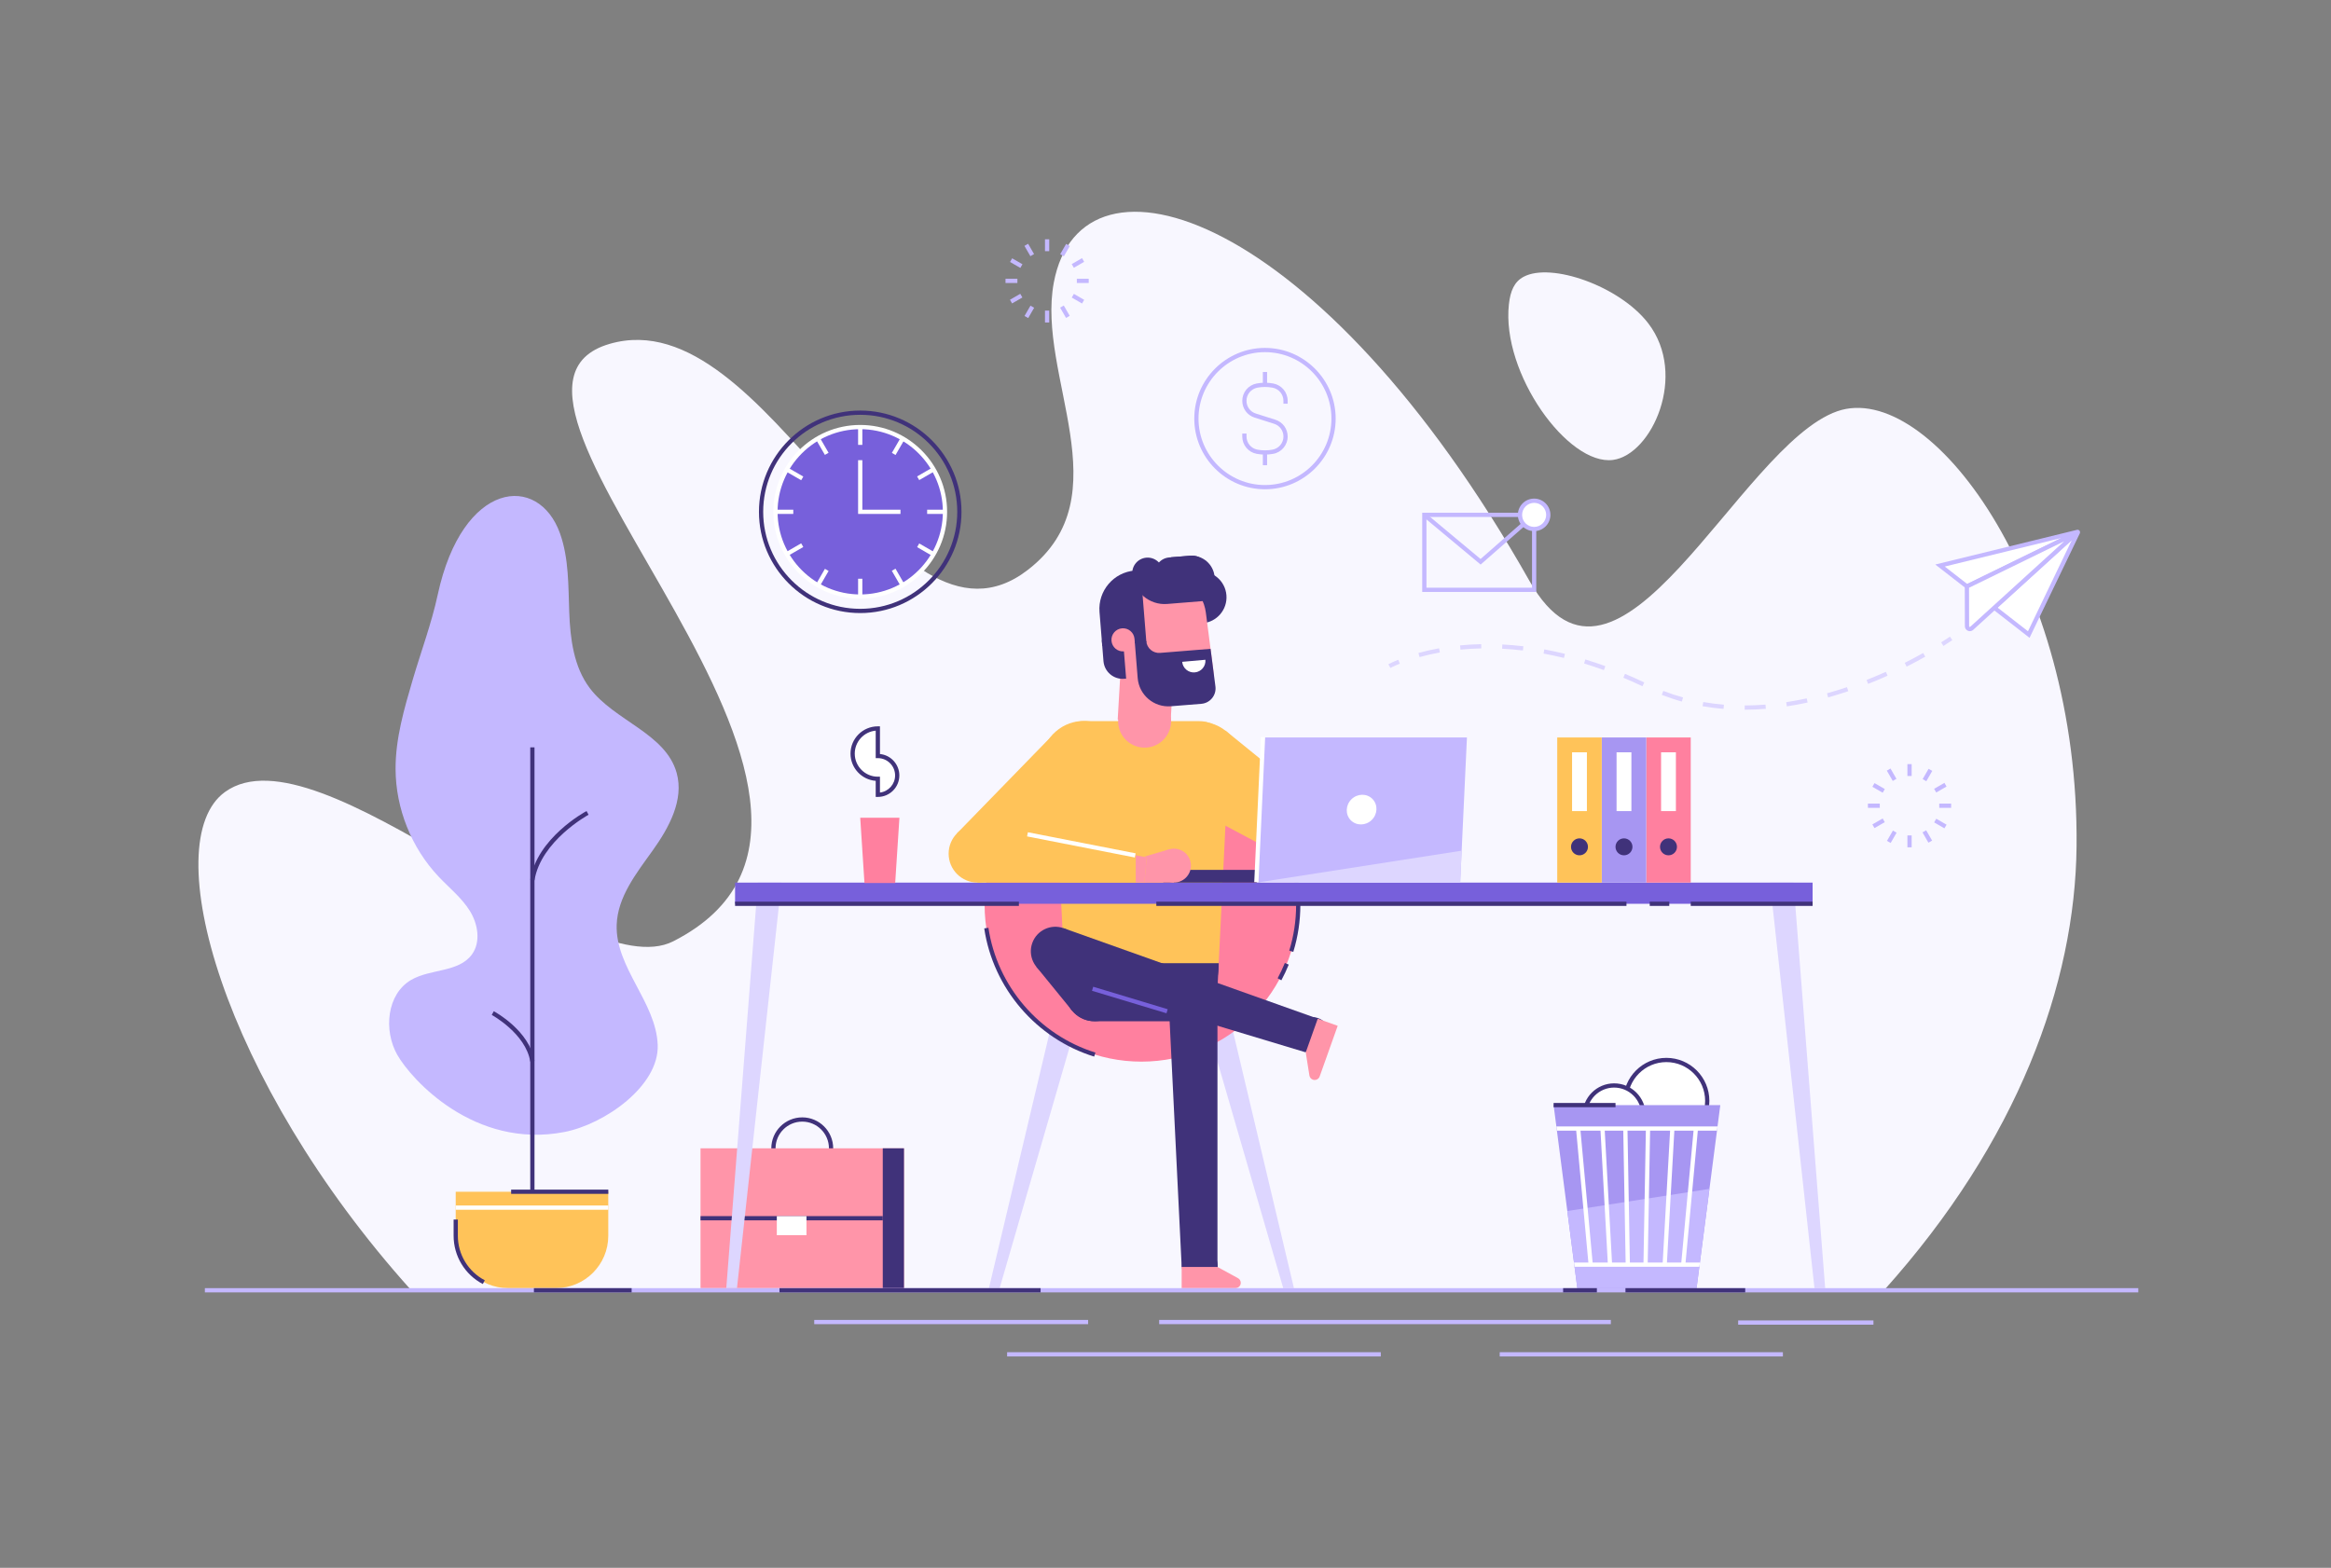 <?xml version="1.0" encoding="utf-8"?>
<!-- Generator: Adobe Illustrator 23.0.0, SVG Export Plug-In . SVG Version: 6.00 Build 0)  -->
<svg version="1.1" id="_x2014_ŽÓť_x5F_1" xmlns="http://www.w3.org/2000/svg" xmlns:xlink="http://www.w3.org/1999/xlink"
	 x="0px" y="0px" viewBox="0 0 1100 740" style="enable-background:new 0 0 1100 740;" xml:space="preserve">
<rect x="0" y="0" width="1100" height="740" fill="#808080" stroke="none"/>
<style type="text/css">
	.st0{fill:#F8F7FF;}
	.st1{fill:#DDD6FF;}
	.st2{fill:#FF809F;}
	.st3{fill:#40327A;}
	.st4{fill:#FF95A9;}
	.st5{fill:#FFFFFF;}
	.st6{fill:#7760DB;}
	.st7{fill:#FFC359;}
	.st8{fill:#C4B8FF;}
	.st9{fill:none;}
	.st10{fill:#A796F2;}
	.st11{fill:#333854;}
</style>
<path class="st0" d="M889.07,608.99h-695c-89.25-99.25-120.41-211.7-87.89-235.19c44.46-32.12,167.99,92.58,211.49,70.5
	c124.27-63.1-111.93-258.18-30-281.99c75.38-21.9,132.6,156.85,197.44,106.62c44.96-34.83,3.94-91.48,12.17-135.48
	c13.05-69.82,125.64-34,224.46,140.7c41.66,73.64,98.76-63.9,145.33-80.06c43.24-15,114.16,79.06,112.86,205.43
	C979.27,464.39,952.07,538.88,889.07,608.99z"/>
<g>
	<polygon class="st1" points="561.62,456.58 605.56,607.99 610.61,607.99 574.68,456.58 	"/>
	<polygon class="st1" points="515.67,456.58 471.73,607.99 466.68,607.99 502.61,456.58 	"/>
</g>
<circle class="st2" cx="538.64" cy="427.08" r="74"/>
<path class="st3" d="M610.3,449.29l-1.91-0.59c2.16-6.97,3.25-14.25,3.25-21.62c0-10.96-2.37-21.49-7.04-31.31l1.81-0.86
	c4.8,10.09,7.23,20.91,7.23,32.17C613.64,434.65,612.52,442.12,610.3,449.29z"/>
<path class="st3" d="M516.34,498.71c-27.32-8.5-47.69-32.26-51.88-60.52l1.98-0.29c4.08,27.51,23.9,50.64,50.5,58.91L516.34,498.71z
	"/>
<path class="st3" d="M604.67,462.69l-1.76-0.95c1.26-2.33,2.4-4.76,3.4-7.21l1.85,0.75C607.14,457.8,605.96,460.3,604.67,462.69z"/>
<g>
	<path class="st3" d="M378.58,556.59c-8.05,0-14.6-6.55-14.6-14.6c0-8.05,6.55-14.6,14.6-14.6c8.05,0,14.6,6.55,14.6,14.6
		C393.18,550.04,386.63,556.59,378.58,556.59z M378.58,529.39c-6.95,0-12.6,5.65-12.6,12.6c0,6.95,5.65,12.6,12.6,12.6
		c6.95,0,12.6-5.65,12.6-12.6C391.18,535.04,385.53,529.39,378.58,529.39z"/>
	<rect x="330.58" y="541.99" class="st4" width="96" height="66"/>
	<rect x="416.58" y="541.99" class="st3" width="10" height="66"/>
	<rect x="330.58" y="573.99" class="st3" width="86" height="2"/>
	<rect x="366.58" y="573.99" class="st5" width="14" height="9"/>
</g>
<path class="st3" d="M575.11,454.72c0,4.83-0.94,9.43-2.64,13.65h-67.64c-1.7-4.22-2.64-8.82-2.64-13.65
	c0-20.14,16.32-36.46,36.46-36.46C558.78,418.26,575.11,434.58,575.11,454.72z"/>
<circle class="st3" cx="538.64" cy="454.72" r="10"/>
<ellipse transform="matrix(0.879 -0.477 0.477 0.879 -114.117 344.192)" class="st6" cx="620.6" cy="396.77" rx="13.64" ry="13.64"/>
<polygon class="st7" points="556.32,378.03 614.19,408.82 629.21,386.19 578.34,344.86 "/>
<ellipse transform="matrix(0.955 -0.298 0.298 0.955 -81.709 185.028)" class="st7" cx="565.71" cy="360.37" rx="20" ry="20"/>
<polygon class="st7" points="522.96,376.82 469.07,414.14 451.51,393.42 497.22,346.44 "/>
<ellipse transform="matrix(0.062 -0.998 0.998 0.062 120.041 848.511)" class="st7" cx="511.58" cy="360.37" rx="20" ry="20"/>
<circle class="st3" cx="516.49" cy="468.37" r="13.65"/>
<circle class="st3" cx="560.78" cy="468.37" r="13.65"/>
<path class="st7" d="M579.99,355.06l-4.89,99.66h-72.92l-4.89-99.66c-0.39-7.99,5.98-14.69,13.98-14.69h54.73
	C574.01,340.37,580.39,347.07,579.99,355.06z"/>
<path class="st3" d="M575.1,454.72l-0.67,13.65l-0.03,0.67c-0.36,7.27-6.36,12.98-13.63,12.98h-44.25
	c-7.28,0-13.28-5.71-13.63-12.98l-0.03-0.67l-0.67-13.65H575.1z"/>
<ellipse transform="matrix(0.69 -0.724 0.724 0.69 -257.347 594.713)" class="st3" cx="566.07" cy="597.99" rx="8.44" ry="8.44"/>
<circle class="st3" cx="562.96" cy="470.66" r="11.57"/>
<polygon class="st3" points="557.64,597.99 551.39,470.66 574.52,470.66 574.52,597.99 "/>
<path class="st4" d="M583.01,607.99h-25.38v-10h16.89l9.69,5.29c0.81,0.44,1.31,1.29,1.31,2.2l0,0
	C585.52,606.86,584.4,607.99,583.01,607.99z"/>
<ellipse transform="matrix(0.224 -0.975 0.975 0.224 4.01 982.56)" class="st3" cx="619.01" cy="488.76" rx="8.44" ry="8.44"/>
<path class="st3" d="M501.89,438.09c6.02,2.14,9.16,8.76,7.02,14.77c-2.14,6.02-8.76,9.16-14.77,7.02
	c-6.02-2.14-9.16-8.76-7.02-14.77C489.26,439.09,495.87,435.95,501.89,438.09z"/>
<polygon class="st3" points="616.18,496.7 494.13,459.89 501.89,438.09 621.85,480.8 "/>
<path class="st4" d="M622.75,508.08l8.51-23.91l-9.42-3.35l-5.66,15.91l1.73,10.9c0.14,0.91,0.77,1.66,1.64,1.97l0,0
	C620.85,510.06,622.28,509.38,622.75,508.08z"/>
<rect x="528.43" y="313.31" transform="matrix(0.998 0.058 -0.058 0.998 19.812 -30.742)" class="st4" width="25" height="27.09"/>
<path class="st4" d="M552.62,341.1c-0.4,6.89-6.31,12.16-13.2,11.76c-6.89-0.4-12.16-6.31-11.76-13.2
	c0.4-6.89,6.31-12.16,13.2-11.76C547.76,328.29,553.02,334.2,552.62,341.1z"/>
<polygon class="st3" points="505.91,476.99 489.05,456.3 505.73,440.38 525.61,458.21 "/>
<g>
	<polygon class="st1" points="368.72,416.58 367.67,426.58 347.78,607.99 342.73,607.99 357.66,416.58 	"/>
	<polygon class="st1" points="835.31,416.58 836.36,426.58 856.25,607.99 861.3,607.99 846.37,416.58 	"/>
</g>
<rect x="346.88" y="416.58" class="st6" width="508.49" height="10"/>
<circle class="st7" cx="461.3" cy="402.92" r="13.64"/>
<g>
	<defs>
		<polygon id="SVGID_1_" points="666.69,416.58 570.69,416.58 573.88,348.08 669.88,348.08 		"/>
	</defs>
	<clipPath id="SVGID_2_">
		<use xlink:href="#SVGID_1_"  style="overflow:visible;"/>
	</clipPath>
</g>
<rect x="548.94" y="410.58" class="st3" width="48" height="6"/>
<polygon class="st8" points="692.25,348.08 689.76,401.51 689.06,416.58 593.06,416.58 596.25,348.08 "/>
<ellipse transform="matrix(0.715 -0.699 0.699 0.715 -84.206 557.977)" class="st5" cx="642.66" cy="382.33" rx="7.17" ry="6.84"/>
<polygon class="st1" points="689.76,401.51 689.06,416.58 593.06,416.58 "/>
<path class="st3" d="M567.51,294.15l-3.62,0.29l-1.97-24.46l3.62-0.29c6.75-0.54,12.67,4.49,13.21,11.24l0,0
	C579.29,287.69,574.26,293.6,567.51,294.15z"/>
<path class="st3" d="M539.58,319.65l-9.06,0.73c-5,0.4-9.39-3.33-9.79-8.33l-0.8-9.92l18.12-1.46L539.58,319.65z"/>
<path class="st3" d="M565.01,293.71l-9.84,0.79l-2.53-31.48l8.79-0.71c6-0.48,11.26,3.99,11.75,10l0.87,10.78
	C574.48,288.52,570.43,293.28,565.01,293.71z"/>
<path class="st4" d="M564.33,326.93l-32.16,2.59l-2.92-36.22c-0.89-11.02,7.32-20.67,18.34-21.55l0,0
	c10.64-0.86,20.08,6.79,21.45,17.38l3.57,27.58C573.28,321.85,569.51,326.51,564.33,326.93z"/>
<path class="st9" d="M571.26,306.26l-2.22-17.15L571.26,306.26z"/>
<path class="st3" d="M535.52,269.29l2.71-0.22l2.75,34.1l-20.83,1.68l-1.29-15.99C518.06,278.86,525.51,270.09,535.52,269.29z"/>
<path class="st4" d="M530.38,307.44l5.44-0.44l-0.44-5.44c-0.24-3-2.87-5.24-5.87-5l0,0c-3,0.24-5.24,2.87-5,5.87l0,0
	C524.75,305.45,527.38,307.69,530.38,307.44z"/>
<path class="st3" d="M571.45,283.4l-20.64,1.66c-8.41,0.68-15.8-5.61-16.48-14.02c-0.32-4,2.66-7.51,6.66-7.83
	c4-0.32,7.51,2.66,7.83,6.66c0.03,0.42,0.4,0.73,0.82,0.7l20.64-1.66L571.45,283.4z"/>
<path class="st3" d="M563.16,276.77l-10.27,0.83c-4,0.32-7.51-2.66-7.83-6.66c-0.32-4,2.66-7.51,6.66-7.83l10.27-0.83
	c4-0.32,7.51,2.66,7.83,6.66C570.15,272.94,567.16,276.45,563.16,276.77z"/>
<path class="st3" d="M573.56,324c0.53,4.12-2.49,7.85-6.63,8.19l-14.4,1.16c-8,0.64-15.02-5.32-15.66-13.33l-1.37-16.97l5.43-0.44
	l0,0c0.27,3.34,3.19,5.82,6.53,5.55l23.8-1.92L573.56,324z"/>
<g>
	<path class="st4" d="M561.68,406.31c-1.24-4.24-5.68-6.67-9.92-5.43c-4.24,1.24-6.67,5.68-5.43,9.92c1.24,4.24,5.68,6.67,9.92,5.43
		C560.49,414.99,562.92,410.55,561.68,406.31z"/>
	<path class="st4" d="M545.77,408.88c0.93,3.18-0.89,6.51-4.07,7.44c-3.18,0.93-6.51-0.89-7.44-4.07c-0.93-3.18,0.89-6.51,4.07-7.44
		C541.51,403.87,544.84,405.7,545.77,408.88z"/>
	<polygon class="st4" points="554,416.56 540.02,416.56 538.33,404.8 551.76,400.88 	"/>
</g>
<polygon class="st7" points="463.92,389.54 541.16,404.68 540.01,416.57 535.96,416.57 529.97,416.57 461.31,416.58 "/>
<polygon class="st4" points="540.02,416.57 541.17,404.67 535.96,403.65 535.96,416.57 "/>
<rect x="492.5" y="390.54" class="st7" width="11.33" height="11.33"/>
<rect x="509.54" y="372.76" transform="matrix(0.192 -0.981 0.981 0.192 21.168 823.065)" class="st5" width="2" height="51.82"/>
<rect x="532.25" y="453.32" transform="matrix(0.289 -0.957 0.957 0.289 -72.336 845.996)" class="st6" width="2" height="36.73"/>
<g>
	<path class="st8" d="M206.56,280.71c-2.94,13.63-7.87,26.75-11.8,40.12c-4.05,13.77-8.14,27.77-8.09,42.12
		c0.06,18.66,7.47,37.2,20.28,50.78c5.02,5.32,10.88,9.97,14.75,16.17c3.87,6.21,5.29,14.73,0.97,20.63
		c-6.23,8.51-19.56,6.67-28.67,11.99c-11.47,6.7-13.07,23.77-6.53,35.33s36.33,44.64,78.83,36.45
		c19.02-3.67,44.81-21.77,44.07-41.13c-0.77-20.16-20.01-36.48-19.36-56.65c0.43-13.21,9.31-24.37,17-35.12
		c7.69-10.75,14.85-23.85,11.31-36.58c-5.21-18.74-29.35-24.53-41.04-40.08c-7.53-10.01-9.18-23.18-9.65-35.7
		c-0.47-12.52-0.15-25.35-4.32-37.16C254.19,223.24,218.23,226.66,206.56,280.71z"/>
</g>
<rect x="250.23" y="352.74" class="st3" width="2" height="217.25"/>
<path class="st3" d="M252.22,415.52l-1.97-0.33c3.23-19.65,25.59-31.88,26.54-32.39l0.95,1.76
	C277.5,384.69,255.29,396.84,252.22,415.52z"/>
<path class="st3" d="M250.24,501.07c-2.18-13.27-18.02-21.94-18.18-22.03l0.95-1.76c0.69,0.37,16.86,9.21,19.21,23.47L250.24,501.07
	z"/>
<path class="st7" d="M262.31,607.99h-22.51c-13.67,0-24.75-11.08-24.75-24.75v-20.75h72v20.75
	C287.06,596.91,275.98,607.99,262.31,607.99z"/>
<path class="st3" d="M227.84,606.05c-8.5-4.47-13.78-13.21-13.78-22.8v-7.63h2v7.63c0,8.85,4.87,16.91,12.71,21.03L227.84,606.05z"
	/>
<rect x="215.06" y="568.99" class="st5" width="72" height="2"/>
<rect x="96.68" y="607.99" class="st8" width="912.39" height="2"/>
<g>
	<path class="st1" d="M547.02,623.99h213.14H547.02z"/>
	<rect x="547.02" y="622.99" class="st8" width="213.14" height="2"/>
</g>
<g>
	<path class="st1" d="M707.71,639.23h133.64H707.71z"/>
	<rect x="707.71" y="638.23" class="st8" width="133.64" height="2"/>
</g>
<g>
	<path class="st1" d="M475.26,639.23H651.6H475.26z"/>
	<rect x="475.26" y="638.23" class="st8" width="176.34" height="2"/>
</g>
<g>
	<path class="st1" d="M820.24,624.23h63.84H820.24z"/>
	<rect x="820.24" y="623.23" class="st8" width="63.84" height="2"/>
</g>
<g>
	<path class="st1" d="M384.24,623.99h129.25H384.24z"/>
	<rect x="384.24" y="622.99" class="st8" width="129.25" height="2"/>
</g>
<rect x="241.2" y="561.49" class="st3" width="45.86" height="2"/>
<path class="st0" d="M712.05,143.62c0.7-6.3,2.53-10.59,6.89-12.95c12.93-7.01,45.36,4.36,58.85,21.91
	c18.81,24.47,1.65,62.09-16.62,64.5C739.91,219.87,708.45,176.12,712.05,143.62z"/>
<path class="st5" d="M568.83,311.4c0.27,3.03-1.97,5.7-4.99,5.96c-3.03,0.27-5.7-1.97-5.96-4.99L568.83,311.4z"/>
<g>
	
		<ellipse transform="matrix(0.161 -0.987 0.987 0.161 146.837 1211.935)" class="st5" cx="786.36" cy="519.59" rx="19.29" ry="19.29"/>
	<path class="st3" d="M786.36,539.88c-11.19,0-20.29-9.1-20.29-20.29c0-11.19,9.1-20.29,20.29-20.29c11.19,0,20.29,9.1,20.29,20.29
		C806.65,530.78,797.54,539.88,786.36,539.88z M786.36,501.3c-10.09,0-18.29,8.21-18.29,18.29c0,10.09,8.21,18.29,18.29,18.29
		c10.09,0,18.29-8.21,18.29-18.29C804.65,509.5,796.44,501.3,786.36,501.3z"/>
</g>
<g>
	
		<ellipse transform="matrix(0.922 -0.386 0.386 0.922 -144.071 334.742)" class="st5" cx="761.7" cy="526.2" rx="13.88" ry="13.88"/>
	<path class="st3" d="M761.7,541.09c-8.21,0-14.88-6.68-14.88-14.88c0-8.21,6.68-14.88,14.88-14.88c8.21,0,14.88,6.68,14.88,14.88
		C776.58,534.41,769.91,541.09,761.7,541.09z M761.7,513.32c-7.1,0-12.88,5.78-12.88,12.88s5.78,12.88,12.88,12.88
		c7.1,0,12.88-5.78,12.88-12.88S768.8,513.32,761.7,513.32z"/>
</g>
<polygon class="st10" points="811.81,521.59 810.5,531.66 810.25,533.66 806.69,561.14 802.35,594.57 801.92,597.91 800.61,607.99 
	744.34,607.99 743.03,597.91 742.77,595.91 739.62,571.59 734.7,533.66 734.45,531.66 733.14,521.59 "/>
<g>
	<rect x="776.86" y="348.08" class="st2" width="21" height="68.5"/>
	<rect x="783.86" y="355.08" class="st5" width="7" height="27.75"/>
	<path class="st3" d="M791.36,399.7c0,2.21-1.79,4-4,4c-2.21,0-4-1.79-4-4c0-2.21,1.79-4,4-4
		C789.57,395.7,791.36,397.49,791.36,399.7z"/>
	<rect x="755.86" y="348.08" class="st10" width="21" height="68.5"/>
	<rect x="762.86" y="355.08" class="st5" width="7" height="27.75"/>
	<path class="st3" d="M770.36,399.7c0,2.21-1.79,4-4,4c-2.21,0-4-1.79-4-4c0-2.21,1.79-4,4-4
		C768.57,395.7,770.36,397.49,770.36,399.7z"/>
	<rect x="734.86" y="348.08" class="st7" width="21" height="68.5"/>
	<rect x="741.86" y="355.08" class="st5" width="7" height="27.75"/>
	<path class="st3" d="M749.36,399.7c0,2.21-1.79,4-4,4c-2.21,0-4-1.79-4-4c0-2.21,1.79-4,4-4
		C747.57,395.7,749.36,397.49,749.36,399.7z"/>
</g>
<path class="st3" d="M405.94,289.36c-26.35,0-47.79-21.44-47.79-47.79c0-26.35,21.44-47.79,47.79-47.79
	c26.35,0,47.79,21.44,47.79,47.79C453.73,267.92,432.29,289.36,405.94,289.36z M405.94,195.78c-25.25,0-45.79,20.54-45.79,45.79
	c0,25.25,20.54,45.79,45.79,45.79c25.25,0,45.79-20.54,45.79-45.79C451.73,216.32,431.19,195.78,405.94,195.78z"/>
<g>
	<circle class="st6" cx="405.94" cy="241.57" r="40"/>
	<path class="st5" d="M405.94,282.57c-22.61,0-41-18.39-41-41c0-22.61,18.39-41,41-41c22.61,0,41,18.39,41,41
		C446.94,264.18,428.54,282.57,405.94,282.57z M405.94,202.57c-21.5,0-39,17.5-39,39c0,21.5,17.5,39,39,39c21.5,0,39-17.5,39-39
		C444.94,220.07,427.44,202.57,405.94,202.57z"/>
</g>
<g>
	<g>
		<g>
			<path class="st11" d="M405.94,201.57v8.41V201.57z"/>
			<rect x="404.94" y="201.57" class="st5" width="2" height="8.41"/>
		</g>
		<g>
			<path class="st11" d="M405.94,273.16v8.41V273.16z"/>
			<rect x="404.94" y="273.16" class="st5" width="2" height="8.41"/>
		</g>
	</g>
	<g>
		<g>
			<path class="st11" d="M385.94,206.93l4.21,7.29L385.94,206.93z"/>
			<rect x="387.04" y="206.37" transform="matrix(0.866 -0.5 0.5 0.866 -53.3 222.228)" class="st5" width="2" height="8.41"/>
		</g>
		<g>
			<path class="st11" d="M421.73,268.93l4.21,7.29L421.73,268.93z"/>
			<rect x="422.83" y="268.36" transform="matrix(0.866 -0.5 0.5 0.866 -79.501 248.425)" class="st5" width="2" height="8.41"/>
		</g>
	</g>
	<g>
		<g>
			<path class="st11" d="M371.3,221.57l7.29,4.21L371.3,221.57z"/>
			<rect x="373.94" y="219.47" transform="matrix(0.5 -0.866 0.866 0.5 -6.235 436.552)" class="st5" width="2" height="8.41"/>
		</g>
		<g>
			<path class="st11" d="M433.29,257.37l7.29,4.21L433.29,257.37z"/>
			<rect x="435.94" y="255.26" transform="matrix(0.5 -0.866 0.866 0.5 -6.238 508.133)" class="st5" width="2" height="8.41"/>
		</g>
	</g>
	<g>
		<g>
			<path class="st11" d="M365.94,241.57h8.41H365.94z"/>
			<rect x="365.94" y="240.57" class="st5" width="8.41" height="2"/>
		</g>
		<g>
			<path class="st11" d="M437.52,241.57h8.41H437.52z"/>
			<rect x="437.52" y="240.57" class="st5" width="8.41" height="2"/>
		</g>
	</g>
	<g>
		<g>
			<path class="st11" d="M371.3,261.57l7.29-4.21L371.3,261.57z"/>
			
				<rect x="370.73" y="258.47" transform="matrix(0.866 -0.5 0.5 0.866 -79.498 222.181)" class="st5" width="8.41" height="2"/>
		</g>
		<g>
			<path class="st11" d="M433.29,225.78l7.29-4.21L433.29,225.78z"/>
			
				<rect x="432.73" y="222.68" transform="matrix(0.866 -0.5 0.5 0.866 -53.301 248.392)" class="st5" width="8.41" height="2"/>
		</g>
	</g>
	<g>
		<g>
			<path class="st11" d="M385.94,276.21l4.21-7.29L385.94,276.21z"/>
			
				<rect x="383.83" y="271.57" transform="matrix(0.5 -0.866 0.866 0.5 -42.015 472.375)" class="st5" width="8.41" height="2"/>
		</g>
		<g>
			<path class="st11" d="M421.73,214.22l4.21-7.29L421.73,214.22z"/>
			
				<rect x="419.63" y="209.57" transform="matrix(0.5 -0.866 0.866 0.5 29.578 472.372)" class="st5" width="8.41" height="2"/>
		</g>
	</g>
	<polygon class="st5" points="424.94,242.57 404.94,242.57 404.94,217.2 406.94,217.2 406.94,240.57 424.94,240.57 	"/>
</g>
<polygon class="st2" points="422.44,416.77 407.94,416.77 405.94,385.97 424.44,385.97 "/>
<g>
	<path class="st5" d="M423.4,365.99c0,5.05-4.1,9.15-9.15,9.15v-7.56c-6.57,0-11.89-5.32-11.89-11.89c0-6.56,5.32-11.88,11.89-11.88
		v13.02C419.3,356.83,423.4,360.93,423.4,365.99z"/>
	<path class="st3" d="M414.25,376.14h-1v-7.59c-6.64-0.51-11.89-6.08-11.89-12.85c0-7.1,5.78-12.88,12.89-12.88h1v13.07
		c5.13,0.5,9.15,4.85,9.15,10.11C424.4,371.58,419.85,376.14,414.25,376.14z M413.25,344.86c-5.54,0.51-9.89,5.17-9.89,10.84
		c0,6,4.88,10.89,10.89,10.89h1v7.49c4.02-0.49,7.15-3.93,7.15-8.09c0-4.5-3.66-8.16-8.15-8.16h-1V344.86z"/>
</g>
<polygon class="st8" points="806.69,561.14 802.35,594.57 801.92,597.91 800.61,607.99 744.34,607.99 743.03,597.91 742.77,595.91 
	739.62,571.59 "/>
<g>
	<polygon class="st5" points="751.64,596.82 749.65,597 749.55,595.91 743.81,533.66 743.73,532.75 745.73,532.57 745.83,533.66 
		751.56,595.91 	"/>
	
		<rect x="756.61" y="532.61" transform="matrix(0.999 -0.055 0.055 0.999 -29.908 42.51)" class="st5" width="2" height="64.35"/>
	
		<rect x="766.53" y="532.66" transform="matrix(1 -0.018 0.018 1 -10.113 14.008)" class="st5" width="2" height="64.26"/>
	
		<rect x="745.32" y="563.79" transform="matrix(0.018 -1 1 0.018 198.344 1331.633)" class="st5" width="64.26" height="2"/>
	
		<rect x="755.2" y="563.79" transform="matrix(0.056 -0.998 0.998 0.056 179.593 1319.47)" class="st5" width="64.35" height="2"/>
	<polygon class="st5" points="801.28,532.75 801.2,533.66 795.42,595.91 795.32,597 793.33,596.82 793.41,595.91 799.19,533.66 
		799.29,532.57 	"/>
	<path class="st5" d="M734.46,531.66l0.25,2h75.55l0.25-2H734.46z M802.18,595.91h-59.4l0.26,2h58.89l0.43-3.34v-0.05L802.18,595.91
		z"/>
</g>
<rect x="560.37" y="381.33" transform="matrix(0.046 -0.999 0.999 0.046 185.153 958.609)" class="st5" width="68.57" height="2"/>
<g>
	<path class="st0" d="M346.88,426.58h133.94H346.88z"/>
	<rect x="346.88" y="425.58" class="st3" width="133.94" height="2"/>
</g>
<g>
	<path class="st0" d="M545.68,426.58h221.86H545.68z"/>
	<rect x="545.67" y="425.58" class="st3" width="221.86" height="2"/>
</g>
<g>
	<path class="st0" d="M797.86,426.58h57.51H797.86z"/>
	<rect x="797.86" y="425.58" class="st3" width="57.51" height="2"/>
</g>
<g>
	<path class="st0" d="M778.51,426.58h9.23H778.51z"/>
	<rect x="778.51" y="425.58" class="st3" width="9.23" height="2"/>
</g>
<g>
	<path class="st0" d="M733.14,521.59h29.22H733.14z"/>
	<rect x="733.14" y="520.59" class="st3" width="29.22" height="2"/>
</g>
<g>
	<path class="st0" d="M767.06,608.99h56.51H767.06z"/>
	<rect x="767.06" y="607.99" class="st3" width="56.51" height="2"/>
</g>
<g>
	<path class="st0" d="M367.84,608.99h123.21H367.84z"/>
	<rect x="367.84" y="607.99" class="st3" width="123.21" height="2"/>
</g>
<g>
	<path class="st0" d="M251.95,608.99h46.12H251.95z"/>
	<rect x="251.95" y="607.99" class="st3" width="46.12" height="2"/>
</g>
<g>
	<path class="st0" d="M737.64,608.99h15.93H737.64z"/>
	<rect x="737.64" y="607.99" class="st3" width="15.93" height="2"/>
</g>
<g>
	<g>
		<path class="st8" d="M596.94,214.56c-1.31,0-2.62-0.12-3.92-0.36c-3.94-0.73-6.79-4.16-6.79-8.17v-1.39h2v1.39
			c0,3.04,2.17,5.65,5.16,6.2c2.36,0.44,4.75,0.44,7.11,0c2.99-0.55,5.16-3.16,5.16-6.2c0-2.76-1.77-5.17-4.4-6.01l-9.24-2.93
			c-3.46-1.1-5.79-4.28-5.79-7.92c0-4,2.86-7.44,6.79-8.17c2.6-0.48,5.24-0.48,7.84,0c3.94,0.73,6.79,4.16,6.79,8.17v1.39h-2v-1.39
			c0-3.04-2.17-5.65-5.16-6.2c-2.36-0.44-4.75-0.44-7.11,0c-2.99,0.55-5.16,3.16-5.16,6.2c0,2.76,1.77,5.18,4.4,6.01l9.24,2.93
			c3.46,1.1,5.79,4.28,5.79,7.92c0,4-2.86,7.44-6.79,8.17C599.56,214.44,598.25,214.56,596.94,214.56z"/>
		<rect x="595.94" y="175.57" class="st8" width="2" height="6.08"/>
		<rect x="595.94" y="213.5" class="st8" width="2" height="6.08"/>
	</g>
	<path class="st8" d="M596.94,230.93c-18.39,0-33.36-14.97-33.36-33.36s14.97-33.36,33.36-33.36c18.39,0,33.36,14.97,33.36,33.36
		S615.34,230.93,596.94,230.93z M596.94,166.21c-17.29,0-31.36,14.07-31.36,31.36s14.07,31.36,31.36,31.36
		c17.29,0,31.36-14.07,31.36-31.36S614.23,166.21,596.94,166.21z"/>
</g>
<g>
	<g>
		<path class="st5" d="M980.55,251.29l-23.18,48.22l-16.26-12.65l38.6-35.12c0.04-0.04,0-0.1-0.05-0.08l-51.48,25.14l-12.69-9.87
			l64.86-15.88C980.5,251,980.62,251.15,980.55,251.29z"/>
		<path class="st8" d="M957.74,301.05l-18.17-14.14l34.55-31.43l-46.04,22.49l-14.81-11.52l66.86-16.37
			c0.42-0.11,0.89,0.04,1.18,0.39c0.29,0.35,0.35,0.85,0.16,1.26L957.74,301.05z M942.67,286.79l14.34,11.16l20.68-43.03
			L942.67,286.79z M917.74,267.4l10.57,8.22l44.4-21.68L917.74,267.4z"/>
	</g>
	<g>
		<path class="st5" d="M979.72,251.73l-38.6,35.12l-10.66,9.7c-0.85,0.77-2.22,0.17-2.22-0.98l-0.04-18.77v0l51.48-25.14
			C979.72,251.63,979.76,251.69,979.72,251.73z"/>
		<path class="st8" d="M929.57,297.9c-0.32,0-0.64-0.07-0.95-0.2c-0.85-0.38-1.39-1.19-1.39-2.12l-0.05-19.4l0.56-0.28l52.24-25.51
			l1.05,1.4l-0.64,0.69l-49.26,44.82C930.69,297.69,930.14,297.9,929.57,297.9z M929.19,277.42l0.04,18.15c0,0.19,0.12,0.27,0.2,0.3
			c0.07,0.03,0.22,0.07,0.35-0.06l44.33-40.33L929.19,277.42z"/>
	</g>
</g>
<g>
	<path class="st1" d="M917.1,304.88l-1.07-1.69c2.65-1.67,4.12-2.7,4.13-2.72l1.15,1.63C921.26,302.15,919.8,303.18,917.1,304.88z"
		/>
	<path class="st1" d="M823.33,334.98l-0.01-2c3.21-0.01,6.52-0.15,9.82-0.41l0.16,1.99C829.95,334.83,826.59,334.97,823.33,334.98z
		 M813.35,334.59c-3.35-0.28-6.68-0.7-9.92-1.27l0.35-1.97c3.17,0.56,6.45,0.98,9.74,1.25L813.35,334.59z M843.21,333.4l-0.3-1.98
		c3.18-0.48,6.44-1.09,9.68-1.79l0.43,1.95C849.74,332.3,846.43,332.91,843.21,333.4z M793.68,331.12
		c-3.22-0.89-6.41-1.96-9.49-3.16l0.73-1.86c3.02,1.18,6.15,2.22,9.3,3.09L793.68,331.12z M862.7,329.17l-0.54-1.93
		c3.1-0.87,6.27-1.85,9.42-2.91l0.64,1.89C869.04,327.3,865.83,328.29,862.7,329.17z M775.07,323.9c-2.99-1.42-6.02-2.77-9-4.02
		l0.77-1.84c3.01,1.27,6.07,2.63,9.09,4.06L775.07,323.9z M881.57,322.79l-0.73-1.86c3.01-1.19,6.07-2.48,9.09-3.83l0.82,1.82
		C887.7,320.29,884.62,321.59,881.57,322.79z M756.88,316.28c-3.11-1.13-6.25-2.18-9.35-3.12l0.58-1.91
		c3.13,0.95,6.31,2.02,9.45,3.16L756.88,316.28z M899.74,314.64l-0.9-1.79c2.95-1.48,5.88-3.05,8.71-4.64l0.98,1.74
		C905.68,311.57,902.72,313.14,899.74,314.64z M738.03,310.54c-3.21-0.79-6.45-1.48-9.63-2.06l0.36-1.97
		c3.22,0.59,6.5,1.29,9.75,2.09L738.03,310.54z M669.89,310.13l-0.53-1.93c3.13-0.87,6.41-1.61,9.75-2.21l0.36,1.97
		C676.19,308.55,672.97,309.28,669.89,310.13z M718.66,307.02c-3.28-0.39-6.58-0.67-9.81-0.83l0.1-2c3.27,0.17,6.62,0.45,9.94,0.84
		L718.66,307.02z M689.2,306.61l-0.19-1.99c3.27-0.32,6.62-0.51,9.97-0.58l0.04,2C695.72,306.11,692.42,306.3,689.2,306.61z"/>
	<path class="st1" d="M656.14,315.27l-0.97-1.75c0.07-0.04,1.65-0.91,4.66-2.12l0.75,1.85
		C657.69,314.41,656.15,315.26,656.14,315.27z"/>
</g>
<g>
	<g>
		<path class="st8" d="M724.96,279.39h-53.82v-37.38h53.82V279.39z M673.14,277.39h49.82v-33.38h-49.82V277.39z"/>
		<polygon class="st8" points="698.71,266.47 671.5,243.78 672.78,242.25 698.68,263.84 723.3,242.26 724.62,243.77 		"/>
	</g>
	<g>
		<path class="st5" d="M730.64,243.01c0,3.69-2.99,6.68-6.68,6.68c-3.69,0-6.68-2.99-6.68-6.68s2.99-6.68,6.68-6.68
			C727.65,236.34,730.64,239.33,730.64,243.01z"/>
		<path class="st8" d="M723.96,250.69c-4.23,0-7.68-3.44-7.68-7.68s3.44-7.68,7.68-7.68s7.68,3.44,7.68,7.68
			S728.2,250.69,723.96,250.69z M723.96,237.34c-3.13,0-5.68,2.55-5.68,5.68s2.55,5.68,5.68,5.68s5.68-2.55,5.68-5.68
			S727.09,237.34,723.96,237.34z"/>
	</g>
</g>
<g>
	<g>
		<rect x="900.11" y="360.65" class="st8" width="2" height="5.61"/>
		<rect x="900.11" y="394.31" class="st8" width="2" height="5.61"/>
	</g>
	<g>
		<rect x="891.69" y="362.91" transform="matrix(0.866 -0.5 0.5 0.866 -63.265 495.298)" class="st8" width="2" height="5.61"/>
		<rect x="908.52" y="392.06" transform="matrix(0.866 -0.5 0.5 0.866 -75.584 507.616)" class="st8" width="2" height="5.61"/>
	</g>
	<g>
		<rect x="885.53" y="369.07" transform="matrix(0.5 -0.866 0.866 0.5 121.204 953.684)" class="st8" width="2" height="5.61"/>
		<rect x="914.68" y="385.9" transform="matrix(0.5 -0.866 0.866 0.5 121.194 987.329)" class="st8" width="2" height="5.61"/>
	</g>
	<g>
		<rect x="881.47" y="379.29" class="st8" width="5.61" height="2"/>
		<rect x="915.13" y="379.29" class="st8" width="5.61" height="2"/>
	</g>
	<g>
		
			<rect x="883.73" y="387.7" transform="matrix(0.866 -0.5 0.5 0.866 -75.591 495.234)" class="st8" width="5.61" height="2"/>
		
			<rect x="912.87" y="370.87" transform="matrix(0.866 -0.5 0.5 0.866 -63.271 507.576)" class="st8" width="5.61" height="2"/>
	</g>
	<g>
		
			<rect x="889.89" y="393.86" transform="matrix(0.5 -0.866 0.866 0.5 104.436 970.596)" class="st8" width="5.61" height="2"/>
		
			<rect x="906.72" y="364.71" transform="matrix(0.5 -0.866 0.866 0.5 138.095 970.592)" class="st8" width="5.61" height="2"/>
	</g>
</g>
<g>
	<g>
		<rect x="493.13" y="112.94" class="st8" width="2" height="5.61"/>
		<rect x="493.13" y="146.6" class="st8" width="2" height="5.61"/>
	</g>
	<g>
		<rect x="484.72" y="115.19" transform="matrix(0.866 -0.5 0.5 0.866 6.073 258.659)" class="st8" width="2" height="5.61"/>
		<rect x="501.55" y="144.34" transform="matrix(0.866 -0.5 0.5 0.866 -6.247 270.978)" class="st8" width="2" height="5.61"/>
	</g>
	<g>
		<rect x="478.56" y="121.35" transform="matrix(0.5 -0.866 0.866 0.5 132.272 477.404)" class="st8" width="2" height="5.61"/>
		<rect x="507.71" y="138.18" transform="matrix(0.5 -0.866 0.866 0.5 132.24 511.03)" class="st8" width="2" height="5.61"/>
	</g>
	<g>
		<rect x="474.5" y="131.57" class="st8" width="5.61" height="2"/>
		<rect x="508.16" y="131.57" class="st8" width="5.61" height="2"/>
	</g>
	<g>
		
			<rect x="476.75" y="139.99" transform="matrix(0.866 -0.5 0.5 0.866 -6.255 258.625)" class="st8" width="5.61" height="2"/>
		
			<rect x="505.9" y="123.16" transform="matrix(0.866 -0.5 0.5 0.866 6.062 270.943)" class="st8" width="5.61" height="2"/>
	</g>
	<g>
		
			<rect x="482.91" y="146.15" transform="matrix(0.5 -0.866 0.866 0.5 115.457 494.249)" class="st8" width="5.61" height="2"/>
		
			<rect x="499.74" y="117" transform="matrix(0.5 -0.866 0.866 0.5 149.118 494.248)" class="st8" width="5.61" height="2"/>
	</g>
</g>
</svg>
